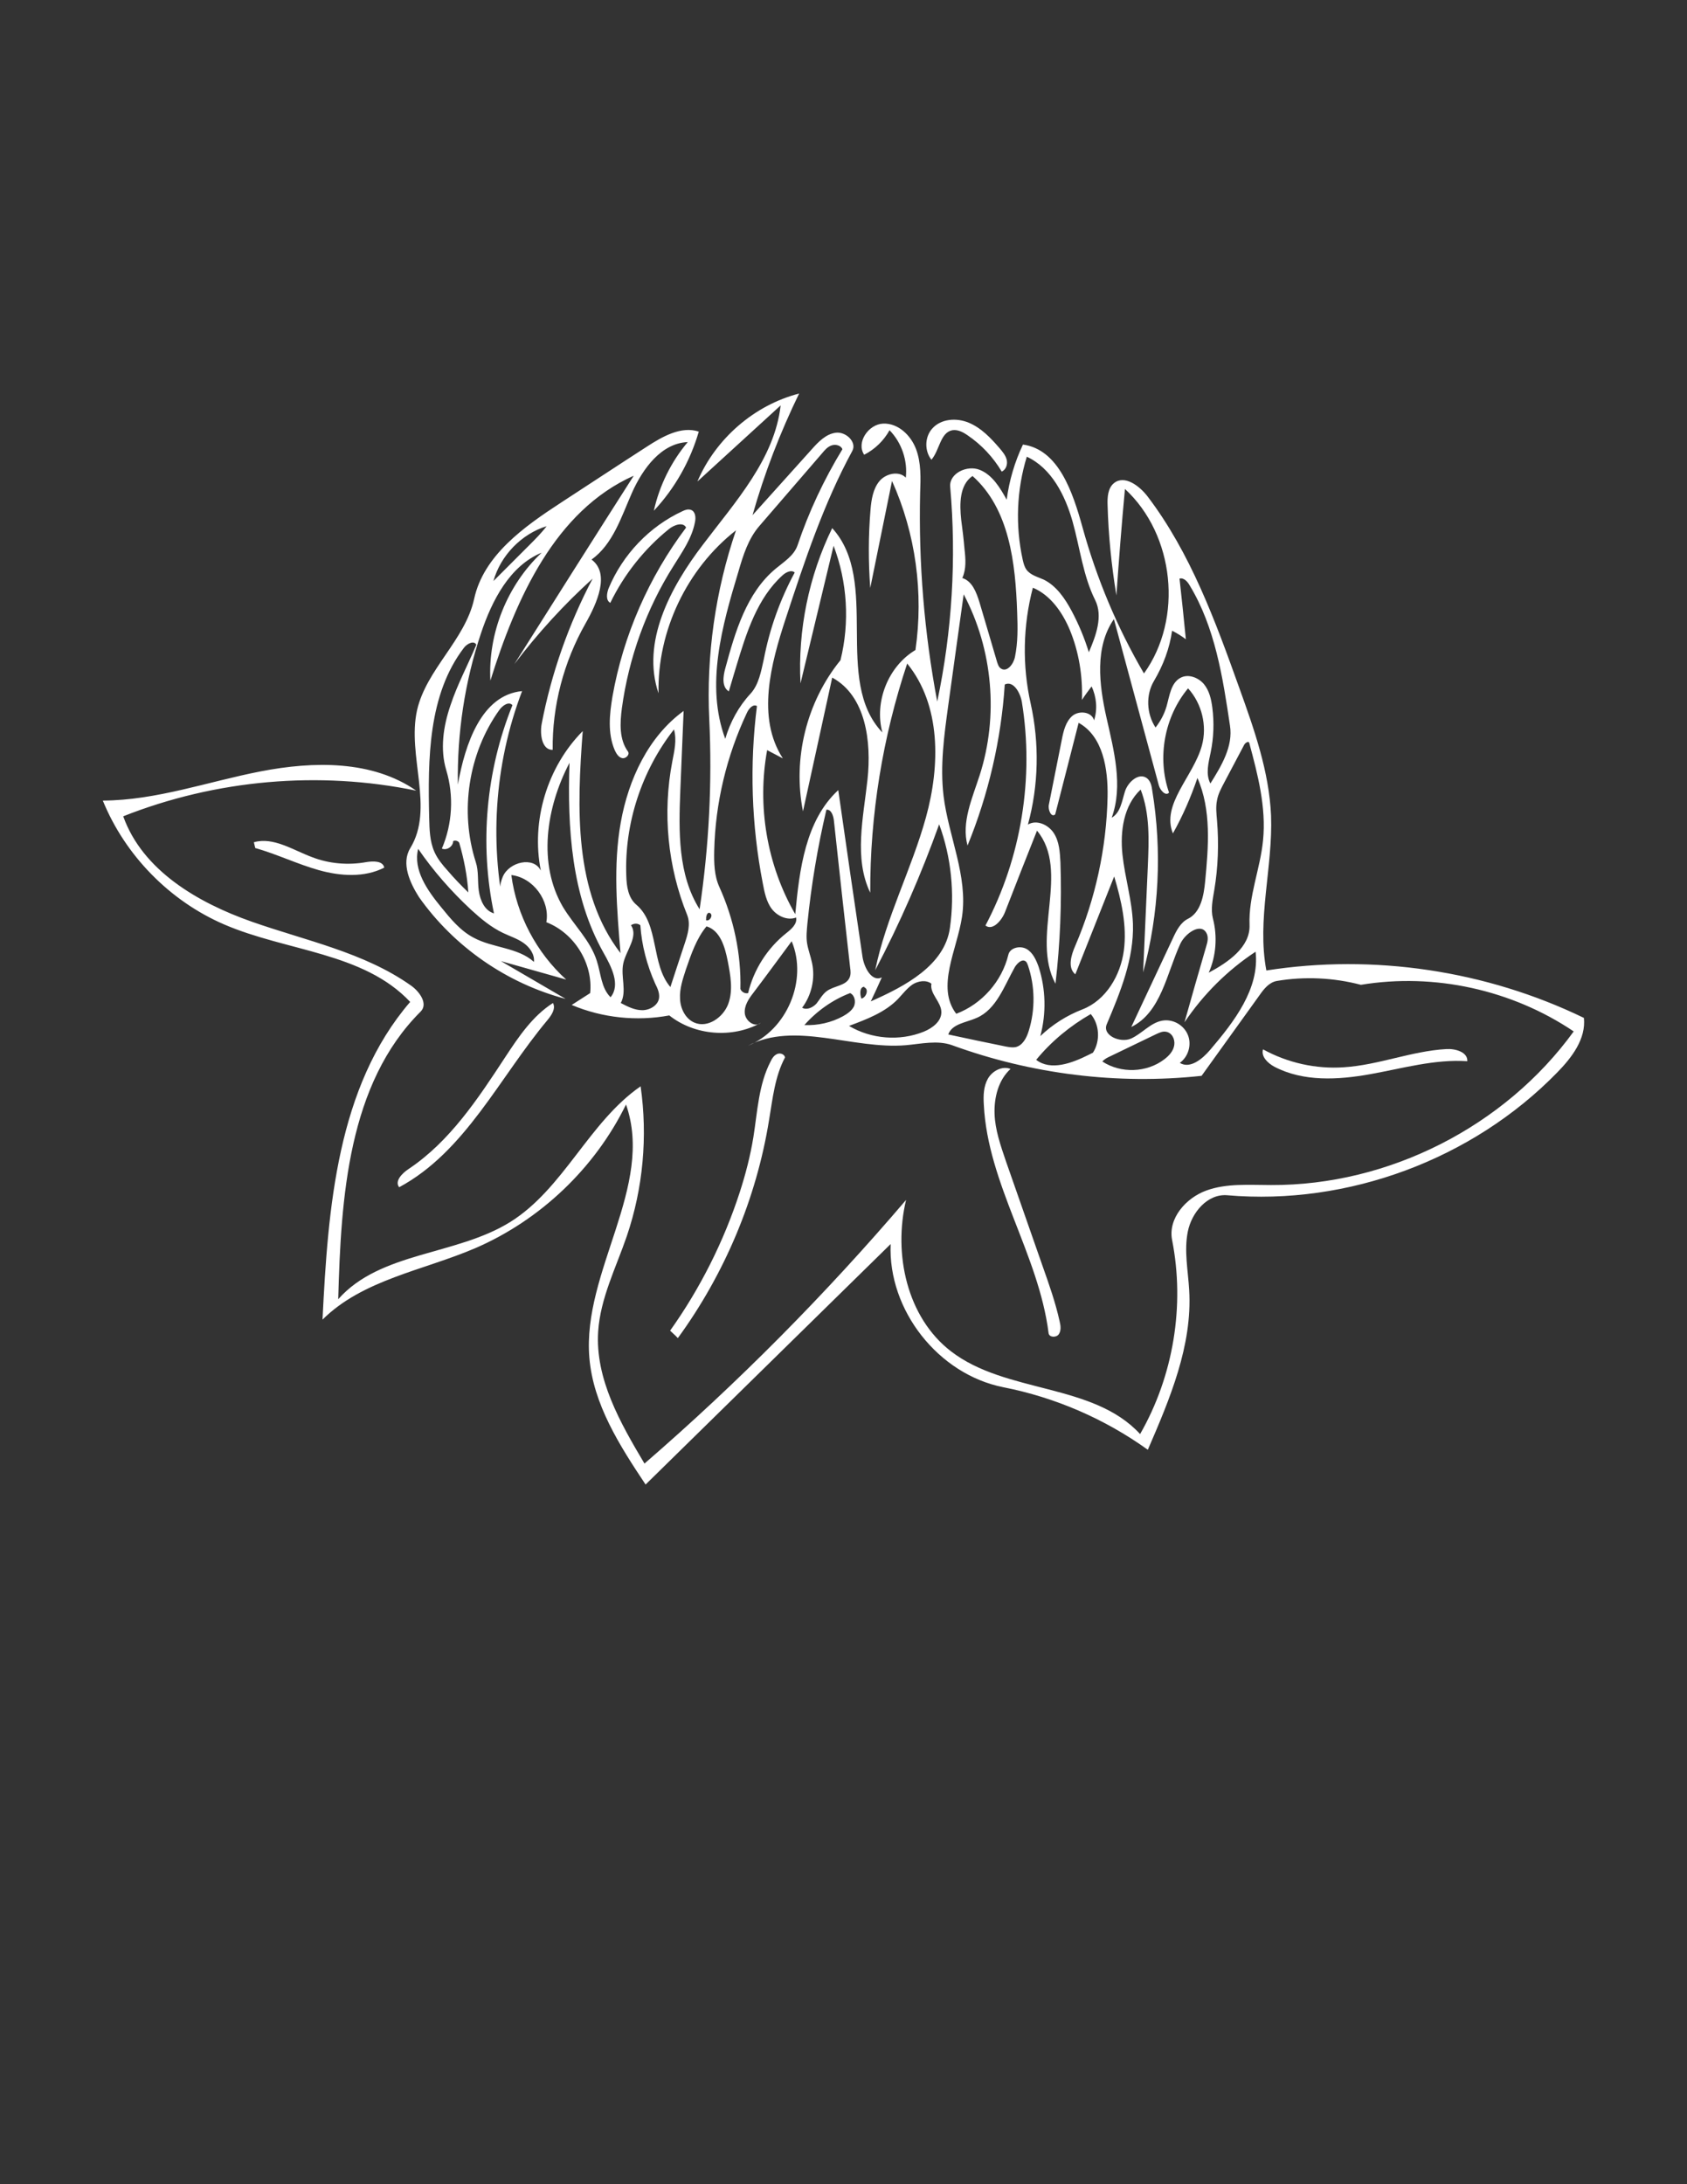 <?xml version="1.0" encoding="utf-8"?>
<!-- Generator: Adobe Illustrator 19.1.0, SVG Export Plug-In . SVG Version: 6.00 Build 0)  -->
<svg version="1.1" id="Layer_1" xmlns="http://www.w3.org/2000/svg" xmlns:xlink="http://www.w3.org/1999/xlink" x="0px" y="0px"
	 viewBox="-114 -98.7 612 792" style="enable-background:new -114 -98.7 612 792;" xml:space="preserve">
<rect x="-114" y="-98.7" width="612" height="792" fill="#333333" stroke="none"/>
<style type="text/css">
	.st0{fill:#FFFFFF;}
</style>
<g>
	<path class="st0" d="M-0.8,212.1c6.2,2.4,13.1,3,19.7,1.8c2.5-0.4,6-0.5,6.5,2c-7.2,3.7-16,3.1-23.8,0.9s-15.2-5.8-23-8
		c-0.2-0.7-0.3-1.4-0.5-2.1C-14.8,204.7-7.8,209.5-0.8,212.1z"/>
	<path class="st0" d="M223.9,68c-2.5-3.1-2.5-8.1,0.2-11.2c3.2-3.7,8.9-4.1,13.4-2.2s7.9,5.5,11.1,9.2c1.1,1.3,2.2,2.6,2.6,4.2
		s-0.2,3.6-1.8,4.3c-3.1-5.2-7.3-9.7-12.3-13.1c-1.7-1.2-3.6-2.2-5.6-1.9C227.1,58.1,226.9,64.5,223.9,68z"/>
	<path class="st0" d="M129.1,383.8c10.9-15.3,19.5-32.4,25.3-50.3c2.1-6.5,3.8-13.1,4.9-19.8c1.5-9.4,1.9-19.2,6.3-27.6
		c0.5-1.1,1.2-2.1,2.3-2.6s2.6,0,2.9,1.2c-3.7,6.9-4.5,15-5.8,22.7c-4.6,28.5-16.1,55.8-33.1,79.1C131,385.5,130,384.7,129.1,383.8z
		"/>
	<path class="st0" d="M344.2,281.8c8.9,4.9,19.2,7.2,29.3,6.5c12.6-0.8,24.6-5.9,37.2-6.6c3.3-0.2,7.8,1.1,7.6,4.4
		c-11.8-0.8-23.5,2.6-35.2,4.7s-24.3,2.8-34.8-2.7C345.9,286.8,343.4,284.4,344.2,281.8z"/>
	<path class="st0" d="M34.2,325.2c15-10,25.2-25.5,35.1-40.6c4.8-7.3,9.9-14.9,17.3-19.6c1.1,2-0.5,4.4-2,6.2
		c-17.5,20.9-29.8,47.7-53.8,60.6C29.1,329.6,31.8,326.8,34.2,325.2z"/>
	<path class="st0" d="M250.9,322.3c4.5,12.8,8.9,25.5,13.4,38.3c2.3,6.5,4.6,13,6.1,19.8c0.4,1.6,0.6,3.4-0.3,4.7s-3.5,1.2-3.7-0.4
		c-3.6-28.6-22.1-54.1-23.5-82.9c-0.2-3.2-0.1-6.6,1.5-9.4s5.2-4.7,8.2-3.5c-4.4,4-6,10.3-5.8,16.3C247,311,249,316.7,250.9,322.3z"
		/>
	<path class="st0" d="M133.5,86.7c1-0.5,2.1-0.9,3.2-0.5c1.6,0.6,1.8,2.8,1.4,4.5c-1.1,5.8-4.6,10.7-7.7,15.7
		c-9.9,15.6-16.3,33.4-18.8,51.7c-0.7,5.4-1,11.3,2.2,15.7c0.8,1.1-0.8,2.7-2.1,2.4c-1.3-0.3-2.1-1.6-2.7-2.9
		c-2.6-6.1-1.9-13-0.8-19.5c3.9-22.1,13.2-43.3,26.7-61.2c-1.1-2.2-4.5-0.9-6.3,0.6c-8.9,7.2-16.2,16.4-21.2,26.7
		c-1.7-0.9-1.3-3.5-0.6-5.3C111.9,102.4,121.6,92.2,133.5,86.7z"/>
	<path class="st0" d="M34.8,208.9c8.9-14.5-1.2-33.5,2.5-50.1c3.4-14.8,17.4-25.4,20.7-40.3c3.4-15.8,18.1-26.2,31.6-35
		c10.3-6.7,20.6-13.5,31-20.2c5.7-3.7,12.5-7.6,18.9-5.5c-3.1,10.7-8.7,20.6-16.3,28.7c2-9.1,6.3-17.8,12.3-24.9
		c-9.6,0.4-16.3,9.6-20.2,18.3c-3.9,8.8-6.9,18.7-14.7,24.3c6.8,5.1,2,15.8-2.2,23.2c-7.9,13.9-12.1,29.9-11.9,45.8
		c-3.9,0.1-4.7-5.6-4-9.4c3.5-18.3,9.8-36.2,18.5-52.7c-10.4,9.4-19.9,19.8-28.4,31c14.4-22.8,28.8-45.6,43.3-68.3
		c-28.5,12.7-42.7,44.5-52,74.3c-0.9-17.2,6.1-34.6,18.6-46.4c-11.6,4.8-18,17.3-22,29.2c-5.9,17.6-8.7,36.3-8.4,54.9
		c2.6-14.6,8.5-32.5,23.3-33.9c-10.2,26.7-12.1,56.5-5.4,84.3c-2-5.5-3.9-11.7-1.6-17c2.3-5.4,11.2-7.5,13.8-2.2
		c-3.6-18,2.3-37.6,15.2-50.6c-2.1,27.8-3.3,58.4,13.7,80.5c-1.3-15.8-2.7-31.8,0.1-47.4s10-31.1,22.8-40.4
		c-0.4,9.6-0.8,19.2-1.2,28.9c-0.6,14.7-0.9,30.5,7,43c3.4-22.8,4.6-45.9,3.5-68.9c-1.1-23.2,2.2-46.5,9.7-68.5
		c-17.8,13.9-28.6,36.5-28.1,59.1c-6.3-18.5,4.2-38.3,16.1-53.9c11.8-15.6,26-31.1,28.2-50.5c-10.1,9.2-20.1,18.4-30.2,27.6
		c6.6-15.5,20.6-27.7,36.9-31.9C169,58.2,163.3,72.9,159,88.1c7.2-8,14.3-15.9,21.5-23.9c2.4-2.7,5.2-5.6,8.8-6
		c3.6-0.4,7.6,3.4,5.9,6.6c-10.4,19.1-17.3,39.9-24.1,60.6c-5.5,16.7-10.7,36.1-1.1,50.9c-1.9-1-3.8-2-5.7-3
		c-3.7,20.2-0.1,41.7,10.2,59.5c1.5-16.2,3.7-34,15.6-45c2.9,20.2,5.8,40.4,8.8,60.5c0.6,3.9,3.4,9.2,7,7.4c-1.3,2.9-2.6,5.8-4,8.7
		c12.5-5.5,26.8-13.1,28.7-26.6c1.8-12.6,0.5-25.7-3.9-37.6c-6.5,18.1-14.2,35.8-23.2,52.9c3.9-19.1,13.2-36.6,18.4-55.4
		s5.5-40.7-6.8-55.8c-8.9,26.7-13.5,54.9-13.4,83.1c-6-12.5-2.5-27.2-1-41s-0.6-30.4-12.8-37c-3.5,16.2-7.1,32.4-10.6,48.5
		c-3.8-19.1,1.3-39.7,13.6-54.8c3.4-13.7,2.5-28.4-2.5-41.5c-4,16.6-8,33.2-12,49.9c-1-19.3,3-38.9,11.5-56.3
		c17.6,19.3,0.2,55.2,18.2,74.1c-3-11.1,2.1-24,12-29.9c3-20.7,0.1-42.2-8.5-61.3c-2.6,12.9-5.3,25.9-7.9,38.8
		c-0.7-9.4-0.7-19,0.1-28.4c0.3-3.6,0.9-7.5,3.2-10.3c2.3-2.8,7.1-3.9,9.6-1.3c0.7-6.2-1.5-12.7-5.9-17.2c-2.1,3.8-5.3,6.9-9.2,8.9
		c-3-4.5,1.6-11.1,6.9-11.3c5.4-0.2,10,4.2,11.9,9.2s1.7,10.6,1.5,15.9c-0.6,25.4,1.5,50.8,6.2,75.7c5.4-25.5,7-51.9,4.7-77.9
		c-0.4-4.9,6.2-8,10.8-6.1c4.6,1.9,7.3,6.5,9.7,10.8c0.9-6.9,2.9-13.7,5.9-20c13,1.8,18.1,17.4,21.6,30c5.1,18.5,12.6,36.4,22.3,53
		c14.3-19.9,11.1-50.3-6.9-66.9c-1.2,12.9-2.2,25.7-3.1,38.6c-1.8-10.9-2.9-21.8-3.2-32.8c-0.1-2.8,0.1-6.1,2.3-7.9
		c3.8-3.1,9.2,0.9,12.2,4.8c15.6,20.5,24.6,45.2,33.3,69.5c5.4,15,10.8,30.3,11.5,46.2c0.7,18.8-5.2,37.7-1.7,56.2
		c38.9-6.1,79.7,0,115.2,17.2c0.8,7.6-4.4,14.4-9.7,19.8c-30.7,31.5-75.9,48.3-119.7,44.5c-7.1-0.6-12.9,6.2-14.3,13.2
		s0.1,14.1,0.5,21.2c1.2,20.1-7,39.4-15,57.9c-15.6-11.2-33.6-19-52.5-22.7c-23.5-4.7-41.8-27.9-40.8-51.9
		c-29.6,29.1-59.3,58.1-88.9,87.2c-9.4-14.1-19-29.1-20.4-46c-2.6-31.3,23.7-62.1,13.3-91.8c-11.3,23.1-31.1,41.9-54.7,52.1
		C39.5,362,17.6,365.3,3,379.8c2-40.6,5.3-84.4,31.8-115.2c-16.9-18-44.8-18.3-67.5-28.1c-19.7-8.5-35.9-25-44-44.9
		c19.5-0.1,38.2-6.9,57.3-10.6s40.4-4.1,56.4,7c-35.3-7.3-72.7-4-106.3,9.3c7,19.6,27,31.3,46.6,38.2S18,246.6,35,258.6
		c3.2,2.2,6.4,6.7,3.6,9.5C12.3,294.3,9.7,335.3,8.7,372.4c15.3-17.3,42.8-15.8,62.4-28c19.4-12.1,28.5-36.2,47.3-49.2
		c2.6,18.2,0.9,36.9-5,54.3c-3.9,11.4-9.6,22.5-10.4,34.6c-1.1,17.2,8,33.1,16.8,47.9c34-29.4,65.7-61.4,94.9-95.6
		C210,356,215,379,231,391.3c20,15.4,51.5,11.4,68.6,30c12.1-21.1,16.3-46.6,11.6-70.4c-1.5-7.8,5-15.2,12.4-17.9
		c7.4-2.7,15.6-2,23.5-2c42.6,0.2,84.8-21.2,109.8-55.7c-22.4-15.1-50.6-21.3-77.2-16.9c-9.9-2.6-20.4-3.1-30.5-1.4
		c-2.8,0.5-4.7,2.9-6.3,5.2c-7,9.7-14,19.5-21,29.2c-30.5,3.3-61.7-0.6-90.5-11.1c-5.3-1.9-11.2-0.5-16.8,0
		c-19.3,1.6-40.2-8.8-57.3,0.2c14.2-5.7,21.8-23.8,15.9-37.9c-4.6,6.2-9.2,12.5-13.9,18.7c-1.7,2.2-3.4,4.7-3.1,7.5s3.7,5.2,5.8,3.4
		c-10.3,5.7-24,4.6-33.2-2.7c-11.8,2.2-24.3,0.9-35.4-3.8c2.2-1.4,4.4-2.8,6.7-4.3c1.1-10.8-5.8-21.8-15.9-25.7
		c1.4-7.8-4.8-16.2-12.7-17.1c1.9,14.5,9.1,28.1,19.9,37.9c-7.9-2.2-15.8-4.5-23.7-6.7c7.8,4.6,15.7,9.1,23.5,13.7
		c-21.3-5.6-40.5-18.9-53.2-36.9C34.7,221.4,31.5,214.4,34.8,208.9 M274.1,129.7c-2.7-6.4-7-12.6-13.4-15.3
		c-3.6,13.7-3.9,28.2-0.8,42c3.2,14.4,2.9,29.7-1,43.9c3.1-1.9,7.4,0,9.4,3.1s2.2,6.9,2.4,10.6c0.5,14.7-0.1,29.4-1.8,44
		c-9.1-16.8,5.5-40.8-6.7-55.5c-3.9,9.8-7.8,19.7-11.6,29.5c-1.2,3.1-4.5,6.9-7.1,4.9c13-24.6,17.7-53.6,13.2-81.1
		c-0.6-3.4-3.1-7.8-6.2-6.3c-1.3,20-5.9,39.8-13.5,58.4c-2.3-8.4,1.7-17.1,4.4-25.5c6.9-21.4,4.8-45.6-5.8-65.6
		c-1.9,13.4-3.7,26.8-5.6,40.3c-1.5,10.9-3,21.9-1.7,32.8c1.8,14.7,8.9,29.1,6.7,43.8c-1.8,12-9.5,25.5-2.1,35.2
		c9.3-3.5,16.6-11.8,18.9-21.4c0.6-2.6,4.3-3.4,6.6-2.1c2.3,1.3,3.5,4,4.4,6.5c2.6,8.1,2.8,16.9,0.6,25.1c4.4-4.2,9.6-7.5,15.3-9.7
		c8.5-3.3,13.8-12.3,15-21.3s-0.9-18.2-3.5-26.9c-4.7,11.8-9.4,23.7-14.1,35.5c-2.9-2.4-1.5-7,0-10.4c7.3-17,11.3-35.4,11.7-53.9
		c0.2-10.1-1.6-22-10.5-26.9c-2.8,11.1-5.7,22.2-8.5,33.2c-1.4,1.3-2.7-1.7-2.3-3.5c1.6-7.9,3.1-15.7,4.7-23.6
		c0.6-3.1,1.4-6.5,3.8-8.6c2.5-2.1,7.1-1.5,7.9,1.6c1.3-4,0.9-8.5-0.9-12.3c-1.2,1.6-2.4,3.2-3.5,4.9
		C278.8,146.4,277.4,137.7,274.1,129.7 M322,171.7c2-7.2,0-15.3-5-20.8c-8.6,10.3-11.3,25.2-6.9,37.8c-1.2,1.4-3.2-0.8-3.7-2.6
		c-5.4-20.1-10.9-40.2-16.3-60.3c-7,10.1-5.4,23.7-2.7,35.7c2.7,12,6.1,24.7,1.9,36.3c3.2-1.8,3.7-6,4.8-9.5c1.1-3.5,5.1-7,8-4.8
		c1.3,1,1.7,2.8,1.9,4.4c3.6,21.9,2.5,44.6-3.3,66c0.6-12.8,1.1-25.7,1.7-38.5c0.4-9.4,0.8-19-2.6-27.8c-6.2,5.8-7.5,15.2-6.6,23.6
		s3.5,16.6,3.8,25.1c0.4,12.7-4.6,24.8-9.5,36.4c-1.7,4,4.8,6.9,8.8,5.2c4-1.8,7-5.7,11.3-6.5c3.8-0.7,7.8,1.5,9.3,5.1
		s0.2,8-2.9,10.2c3.7,2.3,8.2-1.4,11-4.7c8.7-10.2,18-22.2,16.5-35.6c-10.2,6.7-19,15.5-25.8,25.6c2.6-9.2,5.2-18.4,7.9-27.6
		c0.5-1.6,0.9-3.4,0-4.9c-2.1-3.6-7.6,0.2-9.4,4c-5,10.9-7,24.9-17.8,30.2c5.1-10.8,10.1-21.6,15.2-32.4c1.2-2.6,2.7-5.5,5.3-6.8
		c4.7-2.3,5.8-8.4,6.3-13.6c1.2-12.6,2.3-25.9-2.8-37.5c-2.4,7-5.3,13.7-8.9,20.1C307.2,192.9,318.9,182.9,322,171.7 M174.3,108.9
		c-1.2-1.1-3.2-0.1-4.4,1c-9.2,8.3-13.1,20.8-16.7,32.7c-0.9,3.1-1.9,6.2-2.8,9.4c-2.6-1.6-2.1-5.4-1.3-8.3
		c3.6-13.3,7.7-27.4,18.3-36.2c3-2.5,6.6-4.7,7.9-8.4c4.1-12.2,9.6-23.9,16.3-34.9c-0.5-1.4-2.5-1.9-3.9-1.4
		c-1.5,0.5-2.5,1.7-3.5,2.9c-7.6,8.8-15.2,17.6-22.7,26.3c-4,4.6-5.9,10.6-7.6,16.5c-6,19.8-12,41.3-4.8,60.7
		c1.8-6.1,4.9-11.8,9.2-16.4c3-3.3,3.8-8.1,4.8-12.5C165.2,129.3,169,118.7,174.3,108.9 M162.7,221.5c-4.1-21.1-4.8-42.9-2.1-64.2
		c-1.5-0.8-3,1-3.7,2.6c-7.3,15.5-11.4,32.6-11.8,49.8c-0.1,4.5,0,9.2,1.9,13.3c5.2,11.5,7.9,24.2,7.6,36.9c0.4,1.1,1.7,1.8,2.8,1.5
		c2-8.5,7-16.3,13.8-21.7c1.9-1.5,4.1-3.4,3.6-5.7c-3.1,1.2-6.8-0.5-8.8-3.1S163.3,224.7,162.7,221.5 M130.5,165.8
		c-11.7,14.9-18,34.1-17.3,53c0.1,3.9,0.7,8.1,3.7,10.6c8.3,7.1,5.2,21.5,12.3,29.8c1.7-5.3,3.5-10.6,5.2-15.8
		c1.1-3.3,2.2-7,0.9-10.3c-7.1-17.5-9-37.1-5.4-55.7C130.6,173.7,131.6,169.7,130.5,165.8 M326,234.3c1.7,6.5,1.2,13.6-1.5,19.7
		c7.1-3.8,15.1-9.3,14.8-17.3c-0.4-10.4,3.9-20.4,4.9-30.7c1.2-11.9-1.9-23.8-5-35.3c-0.2-0.8-1.4-0.1-1.8,0.6
		c-2.4,4.6-4.9,9.2-7.3,13.8c-1.1,2.1-2.2,4.1-2.6,6.4c-0.5,2.4-0.2,4.9,0,7.3c0.7,8.4,0.4,17-1,25.3
		C325.9,227.6,325.2,231,326,234.3 M274.8,122.9c2.5,4.7,4.6,9.7,6.2,14.9c2.6-6,5.2-13.1,2.3-18.9c-4.4-8.8-5.5-18.9-8.2-28.5
		c-2.7-9.5-7.6-19.3-16.6-23.5c-3.7,12-4.2,25-1.5,37.3c0.3,1.3,0.6,2.6,1.4,3.7c1.5,2,4.1,2.6,6.3,3.6
		C269.3,113.8,272.4,118.4,274.8,122.9 M235.9,100.4c0.4,3.5,0.7,7.2-0.8,10.5c3.6,1.1,5.1,5.2,6.2,8.7c2.1,7.2,4.3,14.4,6.4,21.7
		c0.3,0.9,0.6,1.9,1.4,2.4c2.2,1.5,4.6-1.6,5.1-4.2c1.1-5.3,1-10.7,0.8-16.1c-0.6-17.9-2.8-37.6-16.2-49.5
		c-4.8,3.3-4.7,10.2-4.1,15.9C235.2,93.4,235.6,96.9,235.9,100.4 M304.7,148.1c-3.1,5.1-2.8,12,0.5,17c1.8-2.3,3.2-4.9,4-7.7
		c1.1-3.9,1.6-8.6,5.2-10.4c2.8-1.4,6.3,0,8.3,2.3c2,2.4,2.7,5.5,3.1,8.6c0.7,5.4,0.5,10.9-0.6,16.2c-0.8,3.8-1.9,7.9-0.1,11.3
		c4-6.4,8.3-13.5,7.1-21c-2.6-17.5-5.4-35.6-14.6-50.8c-0.8-1.4-2.1-2.9-3.7-2.5c0.8,7.3,1.6,14.7,2.3,22c-1.6-1.2-3.2-2.2-5-3.1
		C310.3,136.4,308,142.5,304.7,148.1 M185.9,260.7c2.7-2,7-1.9,8.3-4.9c0.5-1.1,0.4-2.4,0.2-3.7c-2-17.8-4-35.6-5.9-53.4
		c-0.2-1.7-1-4-2.7-3.8c-3.2,13.6-5.5,27.4-6.9,41.3c-0.2,2.4-0.5,4.8-0.1,7.2c0.4,2.4,1.3,4.7,1.8,7.1c1.2,5.6-0.2,11.7-3.6,16.2
		c1.7,1,3.9-0.1,5.2-1.5C183.4,263.7,184.3,261.9,185.9,260.7 M55.9,224.9c-0.4-6.1-1.6-12.1-3.3-18c-0.4-0.7-1.5-1-2.2-0.6
		c0,1.9-2.3,3.5-4.1,2.7c3.8-8.9,4.4-19.1,1.6-28.4c-2.3-7.6-1.1-15.9,1.5-23.5c2.5-7.6,6.3-14.6,9.4-22c-0.8-1.7-3.4-0.4-4.5,1.1
		c-13,17-13.1,40.3-12.6,61.7c0.1,4.2,0.2,8.5,1.9,12.3c1.1,2.5,2.9,4.7,4.8,6.8C50.7,219.7,53.3,222.4,55.9,224.9 M107.5,262.9
		c3.7-4.5,0.3-11.1-2.6-16.2c-11.6-20.6-13.1-45.2-12.3-68.8c-8.5,16.2-11.6,36.7-2.3,52.4c4,6.6,9.9,12.1,12.2,19.4
		C104,254.3,104.1,259.6,107.5,262.9 M137.9,272.1c4.8,2.1,10.5-1.9,12.3-6.8s0.8-10.4-0.2-15.5s-2.7-11.1-7.7-12.6
		c-3.7,4.5-5.6,10.2-7.5,15.7c-1.1,3.4-2.3,6.9-2.1,10.5C132.8,266.9,134.6,270.7,137.9,272.1 M251,280.8c1.1,0.2,2.3,0.4,3.4,0.2
		c2.6-0.6,4-3.3,4.8-5.9c2.4-7.7,2.3-16.2-0.3-23.8c-0.2-0.5-0.4-1.1-0.8-1.4c-1.3-1-3,0.6-3.9,2c-3.9,6.9-6.7,15.4-13.9,18.5
		c-3.8,1.7-8.9,2.1-10.3,6C237,277.9,244,279.4,251,280.8 M58.6,213.9c1.1,3.3,0.6,6.9,1.1,10.4s2.1,7.2,5.5,8.2
		c-5.3-25.1-2.9-51.7,6.7-75.5c-1.3-1.5-3.6,0.1-4.8,1.8C55.9,174.5,52.7,195.5,58.6,213.9 M194,273.3c8.1,4.8,18.4,5.6,27.1,2.1
		c3.2-1.3,6.5-3.8,6.4-7.2c-0.1-3.7-4.3-6.6-3.6-10.2c-1.9-1.5-4.9-1-6.9,0.3c-2,1.4-3.5,3.4-5.2,5.2
		C207.1,268.4,200.4,270.9,194,273.3 M79.7,250.1c0.3-2.7-1.5-5.3-3.8-6.9s-4.9-2.4-7.4-3.6c-4.4-2.1-8.1-5.2-11.7-8.5
		c-7.1-6.6-13.6-14-19.1-22c-1.9,7.6,3.3,15,8.3,21.1c3.4,4.2,7,8.6,11.8,11.1C64.8,245.1,73.9,244.8,79.7,250.1 M118.3,236.8
		c-1-0.8-2.4-0.7-3.4,0c2.8,4.1-1.8,9.1-2.8,13.9c-1,4.7,1.4,10-0.9,14.3c2.5,1.3,5,2.6,7.8,2.6s5.8-1.8,6.1-4.5
		c0.2-1.8-0.6-3.5-1.4-5.1C120.7,251.3,118.8,244.1,118.3,236.8 M261.9,285.6c5.3,4.1,13,1.2,19-1.8c0.5-0.3,1.1-0.5,1.6-0.8
		c2.7-4.2,2.4-10.2-0.8-14C274.2,273.3,267.4,278.9,261.9,285.6 M308.9,275.4c-1.2-0.2-2.4,0.4-3.5,0.9c-5.5,2.7-11.1,5.3-16.6,8
		c-1.1,0.5-2.1,1-2.9,1.9c6.7,4.4,16.1,4.1,22.5-0.8c1.7-1.3,3.3-3,3.6-5.2S311.1,275.7,308.9,275.4 M191.8,269.8
		c1.6-0.9,3.2-2,4-3.6c0.7-1.7,0.3-4-1.4-4.8c-6.3,2.4-12.1,6.5-16.6,11.6C182.7,273.2,187.6,272.1,191.8,269.8 M65,112
		c4.3-4.3,8.6-8.6,12.9-12.9c2.2-2.2,4.5-4.5,6.4-7C75.2,94.9,67.6,102.7,65,112 M199.6,259.1c-1.8,0-1.7,2.7-1.1,4.3
		c1.8-0.4,2.8-3.5,1-4.1 M142,234.9c1.3,0.8,2.9-1.7,1.6-2.5c-1-0.6-1.6,1.2-1.4,2.4L142,234.9z"/>
</g>
</svg>
